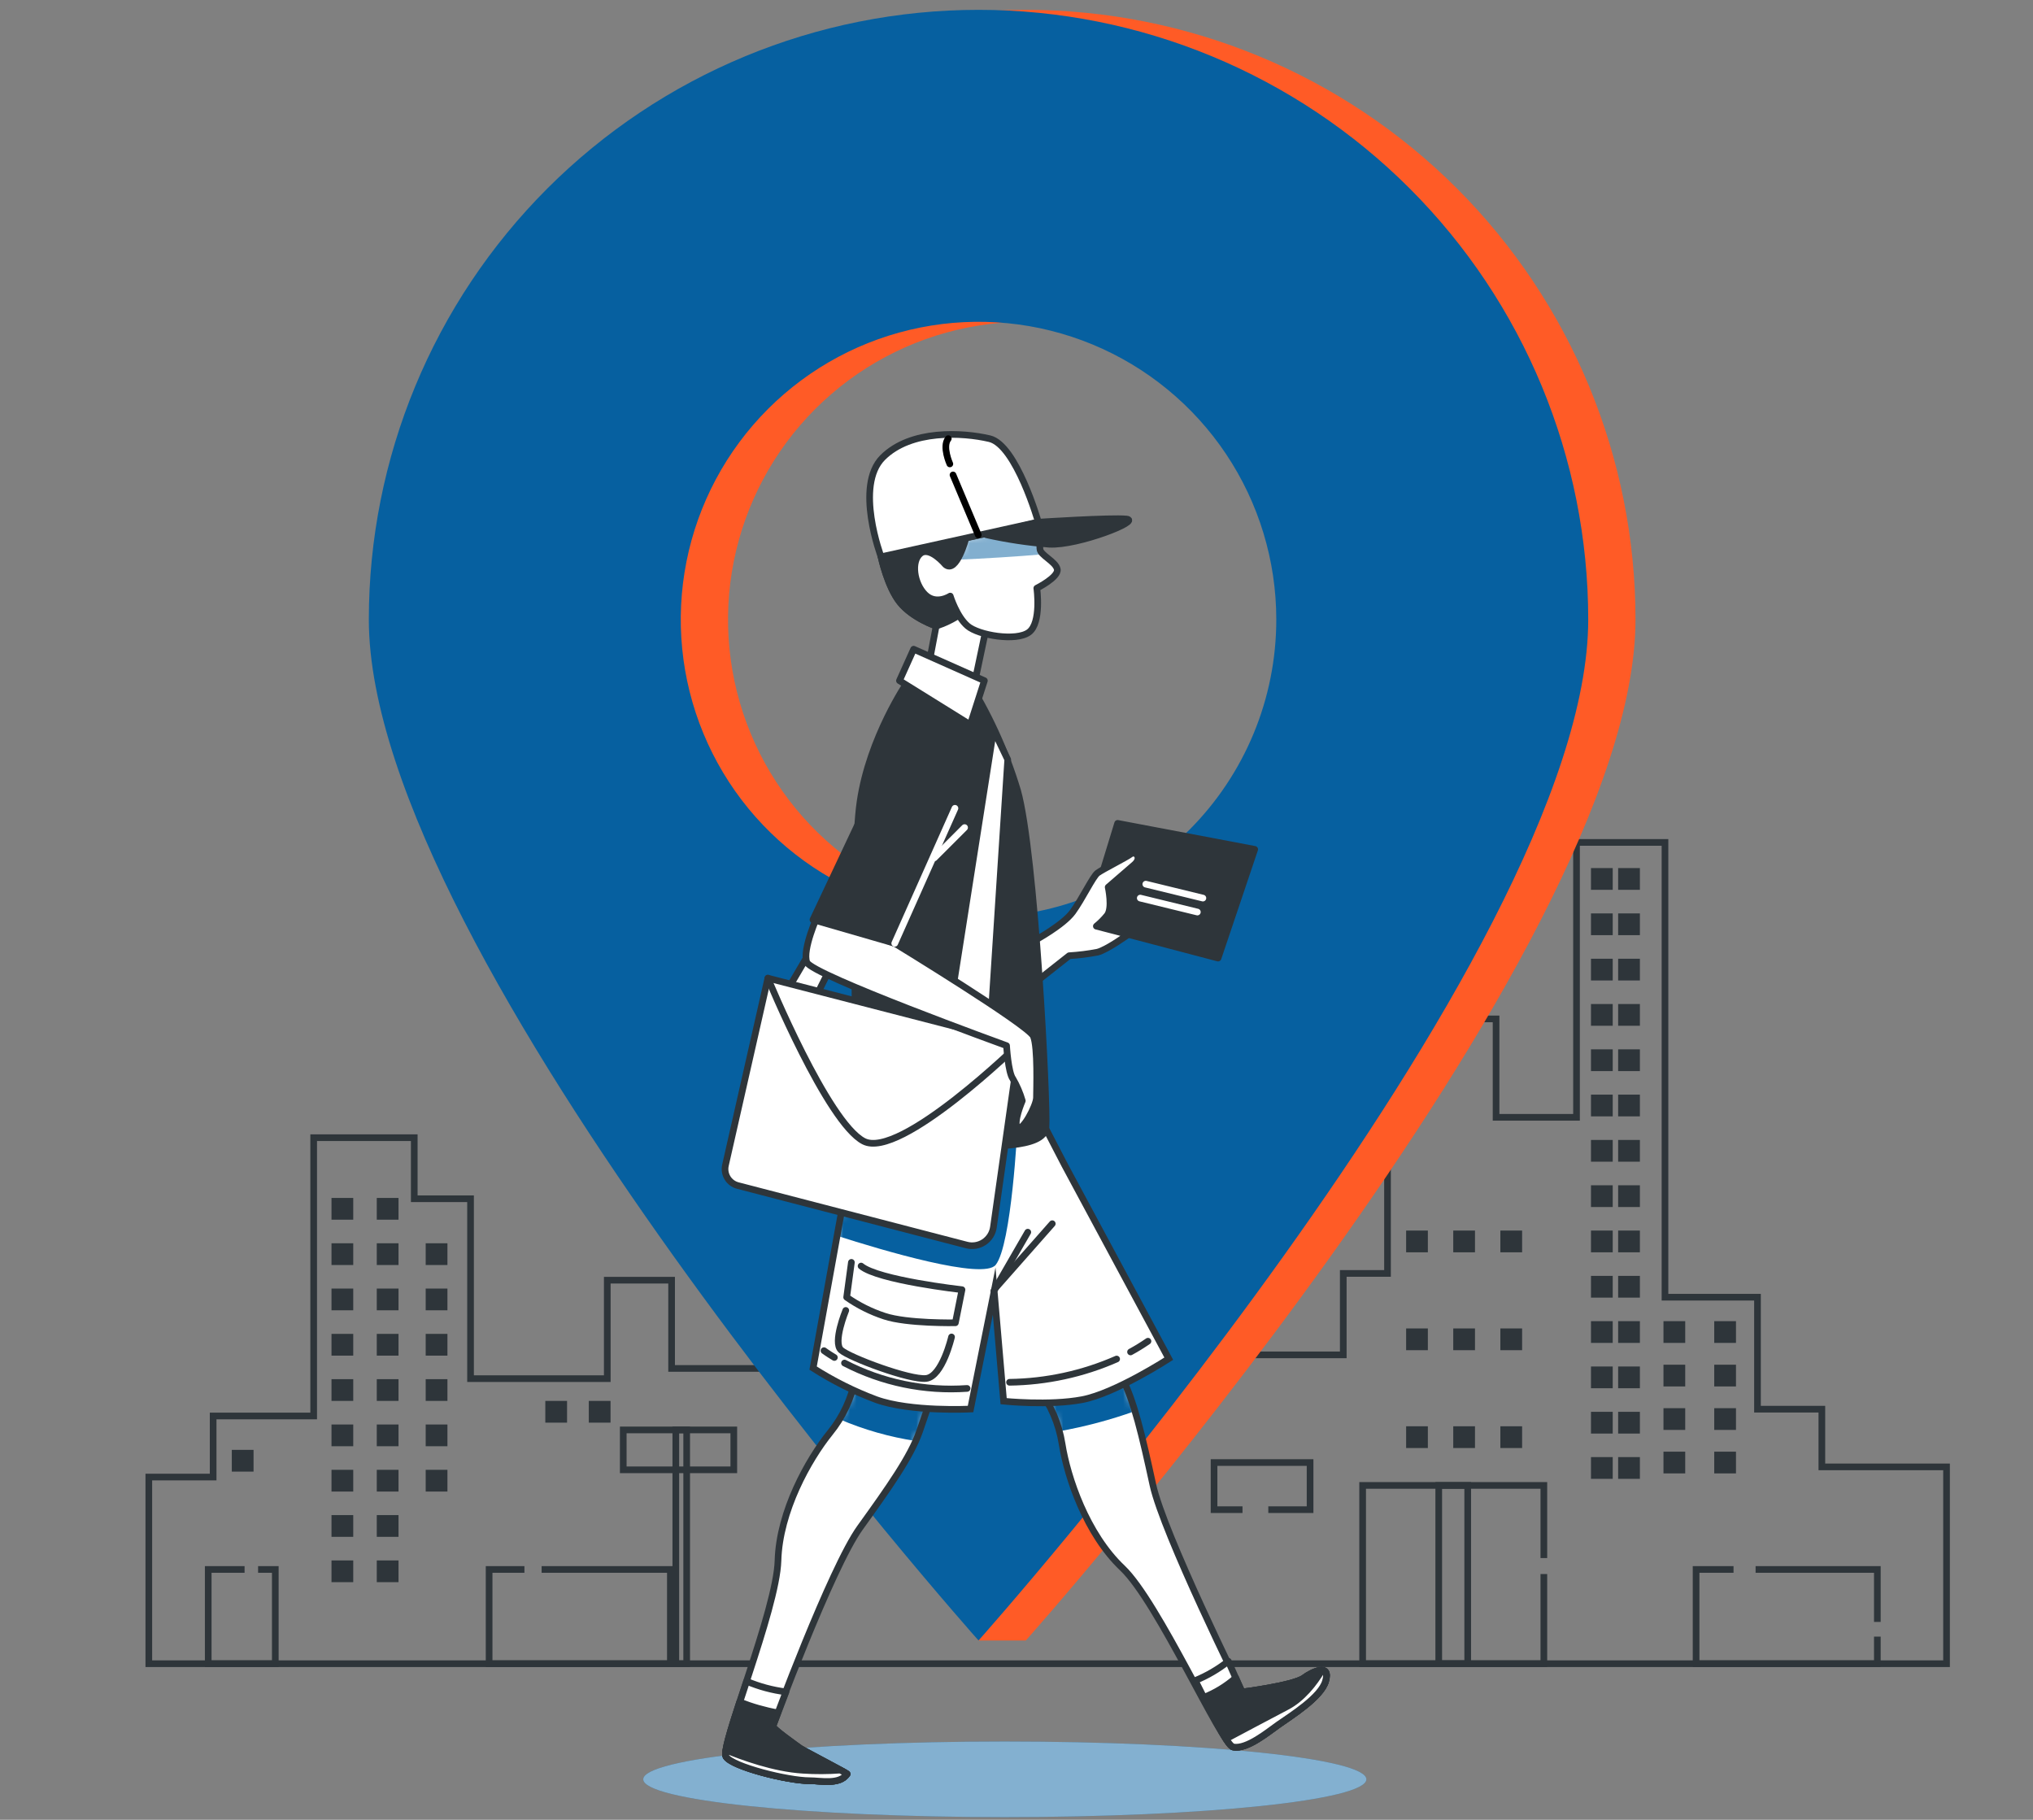 <svg width="305" height="273" viewBox="0 0 305 273" fill="none" xmlns="http://www.w3.org/2000/svg">
<rect x="0" y="0" width="305" height="273" fill="#808080" stroke="none"/>
<path d="M150.746 272.604C180.705 272.604 204.99 270.065 204.99 266.932C204.99 263.799 180.705 261.259 150.746 261.259C120.788 261.259 96.502 263.799 96.502 266.932C96.502 270.065 120.788 272.604 150.746 272.604Z" fill="#0660A0"/>
<path opacity="0.5" d="M150.746 272.604C180.705 272.604 204.99 270.065 204.99 266.932C204.99 263.799 180.705 261.259 150.746 261.259C120.788 261.259 96.502 263.799 96.502 266.932C96.502 270.065 120.788 272.604 150.746 272.604Z" fill="white"/>
<path d="M273.324 220.062V211.404H263.666V194.606H249.789V126.379H236.516V167.619H224.447V152.856H208.16V191.04H201.523V203.257H185.838V198.676H190.66V196.131H170.749V199.187H173.167V212.425H162.907V187.473H126.709V205.292H100.757V192.054H91.106V206.824H70.593V179.836H62.148V170.675H47.059V212.425H31.977V221.587H22.326V249.588H292.029V220.062H273.324Z" stroke="#2E353A" stroke-miterlimit="10"/>
<path d="M52.994 179.716H49.732V182.978H52.994V179.716Z" fill="#2E353A"/>
<path d="M59.787 179.716H56.525V182.978H59.787V179.716Z" fill="#2E353A"/>
<path d="M52.994 186.516H49.732V189.777H52.994V186.516Z" fill="#2E353A"/>
<path d="M59.787 186.516H56.525V189.777H59.787V186.516Z" fill="#2E353A"/>
<path d="M67.126 186.516H63.864V189.777H67.126V186.516Z" fill="#2E353A"/>
<path d="M67.126 193.309H63.864V196.57H67.126V193.309Z" fill="#2E353A"/>
<path d="M67.126 200.109H63.864V203.371H67.126V200.109Z" fill="#2E353A"/>
<path d="M67.126 206.902H63.864V210.164H67.126V206.902Z" fill="#2E353A"/>
<path d="M67.126 213.702H63.864V216.963H67.126V213.702Z" fill="#2E353A"/>
<path d="M67.126 220.501H63.864V223.763H67.126V220.501Z" fill="#2E353A"/>
<path d="M52.994 193.309H49.732V196.57H52.994V193.309Z" fill="#2E353A"/>
<path d="M59.787 193.309H56.525V196.57H59.787V193.309Z" fill="#2E353A"/>
<path d="M52.994 200.109H49.732V203.371H52.994V200.109Z" fill="#2E353A"/>
<path d="M59.787 200.109H56.525V203.371H59.787V200.109Z" fill="#2E353A"/>
<path d="M52.994 206.902H49.732V210.164H52.994V206.902Z" fill="#2E353A"/>
<path d="M59.787 206.902H56.525V210.164H59.787V206.902Z" fill="#2E353A"/>
<path d="M52.994 213.702H49.732V216.963H52.994V213.702Z" fill="#2E353A"/>
<path d="M38.039 217.509H34.777V220.771H38.039V217.509Z" fill="#2E353A"/>
<path d="M85.072 210.164H81.81V213.425H85.072V210.164Z" fill="#2E353A"/>
<path d="M91.595 210.164H88.334V213.425H91.595V210.164Z" fill="#2E353A"/>
<path d="M241.947 130.229H238.686V133.491H241.947V130.229Z" fill="#2E353A"/>
<path d="M246.024 130.229H242.763V133.491H246.024V130.229Z" fill="#2E353A"/>
<path d="M241.947 137.03H238.686V140.292H241.947V137.03Z" fill="#2E353A"/>
<path d="M246.024 137.03H242.763V140.292H246.024V137.03Z" fill="#2E353A"/>
<path d="M241.947 143.83H238.686V147.091H241.947V143.83Z" fill="#2E353A"/>
<path d="M246.024 143.83H242.763V147.091H246.024V143.83Z" fill="#2E353A"/>
<path d="M241.947 150.623H238.686V153.884H241.947V150.623Z" fill="#2E353A"/>
<path d="M246.024 150.623H242.763V153.884H246.024V150.623Z" fill="#2E353A"/>
<path d="M241.947 157.422H238.686V160.684H241.947V157.422Z" fill="#2E353A"/>
<path d="M246.024 157.422H242.763V160.684H246.024V157.422Z" fill="#2E353A"/>
<path d="M241.947 164.215H238.686V167.477H241.947V164.215Z" fill="#2E353A"/>
<path d="M246.024 164.215H242.763V167.477H246.024V164.215Z" fill="#2E353A"/>
<path d="M241.947 171.016H238.686V174.277H241.947V171.016Z" fill="#2E353A"/>
<path d="M246.024 171.016H242.763V174.277H246.024V171.016Z" fill="#2E353A"/>
<path d="M241.947 177.815H238.686V181.077H241.947V177.815Z" fill="#2E353A"/>
<path d="M246.024 177.815H242.763V181.077H246.024V177.815Z" fill="#2E353A"/>
<path d="M241.947 184.608H238.686V187.87H241.947V184.608Z" fill="#2E353A"/>
<path d="M246.024 184.608H242.763V187.87H246.024V184.608Z" fill="#2E353A"/>
<path d="M214.215 184.608H210.954V187.87H214.215V184.608Z" fill="#2E353A"/>
<path d="M221.285 184.608H218.023V187.87H221.285V184.608Z" fill="#2E353A"/>
<path d="M228.354 184.608H225.092V187.87H228.354V184.608Z" fill="#2E353A"/>
<path d="M214.215 199.293H210.954V202.555H214.215V199.293Z" fill="#2E353A"/>
<path d="M221.285 199.293H218.023V202.555H221.285V199.293Z" fill="#2E353A"/>
<path d="M228.354 199.293H225.092V202.555H228.354V199.293Z" fill="#2E353A"/>
<path d="M214.215 213.971H210.954V217.233H214.215V213.971Z" fill="#2E353A"/>
<path d="M221.285 213.971H218.023V217.233H221.285V213.971Z" fill="#2E353A"/>
<path d="M228.354 213.971H225.092V217.233H228.354V213.971Z" fill="#2E353A"/>
<path d="M241.947 191.408H238.686V194.67H241.947V191.408Z" fill="#2E353A"/>
<path d="M246.024 191.408H242.763V194.67H246.024V191.408Z" fill="#2E353A"/>
<path d="M241.947 198.201H238.686V201.463H241.947V198.201Z" fill="#2E353A"/>
<path d="M246.024 198.201H242.763V201.463H246.024V198.201Z" fill="#2E353A"/>
<path d="M241.947 205.001H238.686V208.263H241.947V205.001Z" fill="#2E353A"/>
<path d="M246.024 205.001H242.763V208.263H246.024V205.001Z" fill="#2E353A"/>
<path d="M252.824 198.201H249.562V201.463H252.824V198.201Z" fill="#2E353A"/>
<path d="M260.44 198.201H257.178V201.463H260.44V198.201Z" fill="#2E353A"/>
<path d="M252.824 204.732H249.562V207.994H252.824V204.732Z" fill="#2E353A"/>
<path d="M260.44 204.732H257.178V207.994H260.44V204.732Z" fill="#2E353A"/>
<path d="M252.824 211.255H249.562V214.517H252.824V211.255Z" fill="#2E353A"/>
<path d="M260.44 211.255H257.178V214.517H260.44V211.255Z" fill="#2E353A"/>
<path d="M252.824 217.779H249.562V221.041H252.824V217.779Z" fill="#2E353A"/>
<path d="M260.44 217.779H257.178V221.041H260.44V217.779Z" fill="#2E353A"/>
<path d="M241.947 211.801H238.686V215.063H241.947V211.801Z" fill="#2E353A"/>
<path d="M246.024 211.801H242.763V215.063H246.024V211.801Z" fill="#2E353A"/>
<path d="M241.947 218.594H238.686V221.856H241.947V218.594Z" fill="#2E353A"/>
<path d="M246.024 218.594H242.763V221.856H246.024V218.594Z" fill="#2E353A"/>
<path d="M59.787 213.702H56.525V216.963H59.787V213.702Z" fill="#2E353A"/>
<path d="M52.994 220.501H49.732V223.763H52.994V220.501Z" fill="#2E353A"/>
<path d="M59.787 220.501H56.525V223.763H59.787V220.501Z" fill="#2E353A"/>
<path d="M52.994 227.294H49.732V230.556H52.994V227.294Z" fill="#2E353A"/>
<path d="M59.787 227.294H56.525V230.556H59.787V227.294Z" fill="#2E353A"/>
<path d="M52.994 234.095H49.732V237.356H52.994V234.095Z" fill="#2E353A"/>
<path d="M59.787 234.095H56.525V237.356H59.787V234.095Z" fill="#2E353A"/>
<path d="M231.616 236.137V249.588H204.43V222.842H231.616V233.74" stroke="#2E353A" stroke-miterlimit="10"/>
<path d="M281.648 245.525V249.588H254.455V235.449H260.071" stroke="#2E353A" stroke-miterlimit="10"/>
<path d="M263.382 235.449H281.648V243.319" stroke="#2E353A" stroke-miterlimit="10"/>
<path d="M81.257 235.449H100.572V249.588H73.379V235.449H78.676" stroke="#2E353A" stroke-miterlimit="10"/>
<path d="M38.72 235.449H41.301V249.588H31.239V235.449H36.692" stroke="#2E353A" stroke-miterlimit="10"/>
<path d="M220.193 222.842H215.846V249.588H220.193V222.842Z" stroke="#2E353A" stroke-miterlimit="10"/>
<path d="M186.405 226.479H182.137V219.41H196.545V226.479H190.277" stroke="#2E353A" stroke-miterlimit="10"/>
<path d="M110.088 214.517H93.503V220.502H110.088V214.517Z" stroke="#2E353A" stroke-miterlimit="10"/>
<path d="M103.019 214.517H101.388V249.588H103.019V214.517Z" stroke="#2E353A" stroke-miterlimit="10"/>
<path d="M153.895 1.477C129.635 1.477 106.369 11.114 89.215 28.268C72.061 45.422 62.424 68.687 62.424 92.947C62.424 138.576 146.804 246.106 146.804 246.106H153.895C153.895 246.106 245.365 143.461 245.365 92.947C245.365 68.687 235.728 45.422 218.574 28.268C201.42 11.114 178.154 1.477 153.895 1.477ZM153.895 137.618C145.059 137.618 136.423 134.998 129.076 130.09C121.73 125.181 116.005 118.205 112.624 110.042C109.242 101.879 108.358 92.897 110.081 84.232C111.805 75.567 116.06 67.607 122.307 61.359C128.554 55.112 136.514 50.857 145.18 49.134C153.845 47.41 162.827 48.295 170.99 51.676C179.152 55.057 186.129 60.782 191.038 68.129C195.946 75.475 198.566 84.112 198.566 92.947C198.566 98.813 197.411 104.622 195.166 110.042C192.921 115.462 189.63 120.386 185.482 124.534C181.334 128.683 176.41 131.973 170.99 134.218C165.57 136.463 159.761 137.618 153.895 137.618Z" fill="#FF5B26"/>
<path d="M146.804 1.477C122.544 1.477 99.278 11.114 82.124 28.268C64.971 45.422 55.334 68.687 55.334 92.947C55.334 143.461 146.804 246.106 146.804 246.106C146.804 246.106 238.274 143.461 238.274 92.947C238.274 68.687 228.637 45.422 211.483 28.268C194.329 11.114 171.063 1.477 146.804 1.477ZM146.804 137.618C137.969 137.618 129.332 134.998 121.986 130.09C114.639 125.181 108.914 118.205 105.533 110.042C102.152 101.879 101.267 92.897 102.991 84.232C104.714 75.567 108.969 67.607 115.216 61.359C121.464 55.112 129.423 50.857 138.089 49.134C146.754 47.41 155.736 48.295 163.899 51.676C172.062 55.057 179.038 60.782 183.947 68.129C188.855 75.475 191.475 84.112 191.475 92.947C191.475 104.795 186.769 116.157 178.391 124.534C170.014 132.912 158.651 137.618 146.804 137.618Z" fill="#0660A0"/>
<path d="M118.037 148.694L128.141 131.499L128.319 137.703L122.292 149.758L118.037 148.694Z" fill="white" stroke="#2E353A" stroke-linecap="round" stroke-linejoin="round"/>
<path d="M128.319 206.781C127.75 209.775 126.443 212.58 124.518 214.943C121.292 218.935 116.924 226.72 116.718 234.123C116.513 241.526 107.975 262.011 108.918 263.528C109.861 265.046 118.221 267.137 121.448 267.137C123.142 267.137 125.95 267.79 127.071 266.138C127.134 266.046 120.441 262.592 119.98 262.259C119.519 261.926 115.789 259.302 115.91 258.969C115.91 258.969 124.66 235.258 129.028 229.188C133.396 223.118 136.622 218.552 137.948 214.758C139.274 210.965 140.465 207.37 140.465 207.37L128.319 206.781Z" fill="white"/>
<mask id="mask0_5077_1657" style="mask-type:luminance" maskUnits="userSpaceOnUse" x="108" y="206" width="33" height="62">
<path d="M128.319 206.781C127.75 209.775 126.443 212.58 124.518 214.943C121.292 218.935 116.924 226.72 116.718 234.123C116.513 241.526 107.975 262.011 108.918 263.528C109.861 265.046 118.221 267.137 121.448 267.137C123.142 267.137 125.95 267.79 127.071 266.138C127.134 266.046 120.441 262.592 119.98 262.259C119.519 261.926 115.789 259.302 115.91 258.969C115.91 258.969 124.66 235.258 129.028 229.188C133.396 223.118 136.622 218.552 137.948 214.758C139.274 210.965 140.465 207.37 140.465 207.37L128.319 206.781Z" fill="white"/>
</mask>
<g mask="url(#mask0_5077_1657)">
<g style="mix-blend-mode:multiply">
<path d="M125.943 212.914C129.618 214.488 133.478 215.587 137.43 216.183C137.643 215.694 137.834 215.219 137.998 214.765C139.331 210.965 140.465 207.355 140.465 207.355L128.319 206.788C127.913 208.96 127.108 211.037 125.943 212.914Z" fill="#0660A0"/>
</g>
</g>
<path d="M128.319 206.781C127.75 209.775 126.443 212.58 124.518 214.943C121.292 218.935 116.924 226.72 116.718 234.123C116.513 241.526 107.975 262.011 108.918 263.528C109.861 265.046 118.221 267.137 121.448 267.137C123.142 267.137 125.95 267.79 127.071 266.138C127.134 266.046 120.441 262.592 119.98 262.259C119.519 261.926 115.789 259.302 115.91 258.969C115.91 258.969 124.66 235.258 129.028 229.188C133.396 223.118 136.622 218.552 137.948 214.758C139.274 210.965 140.465 207.37 140.465 207.37L128.319 206.781Z" stroke="#2E353A" stroke-linecap="round" stroke-linejoin="round"/>
<path d="M155.795 208.334C157.647 210.757 158.865 213.604 159.34 216.616C160.142 221.686 163.006 230.138 168.388 235.236C173.77 240.334 183.279 261.777 185.037 262.082C187.1 262.45 190.249 259.813 191.78 258.742C193.73 257.381 198.205 254.601 198.871 252.197C199.672 249.432 196.829 250.822 195.631 251.715C194.078 252.871 186.328 253.842 186.328 253.842C186.328 253.842 174.55 230.06 172.962 222.757C171.373 215.453 170.125 209.993 168.204 206.448C166.282 202.903 164.353 199.662 164.353 199.662L155.795 208.334Z" fill="white"/>
<mask id="mask1_5077_1657" style="mask-type:luminance" maskUnits="userSpaceOnUse" x="155" y="199" width="45" height="64">
<path d="M155.795 208.334C157.647 210.757 158.865 213.604 159.34 216.616C160.142 221.686 163.006 230.138 168.388 235.236C173.77 240.334 183.279 261.777 185.037 262.082C187.1 262.45 190.249 259.813 191.78 258.742C193.73 257.381 198.205 254.601 198.871 252.197C199.672 249.432 196.829 250.822 195.631 251.715C194.078 252.871 186.328 253.842 186.328 253.842C186.328 253.842 174.55 230.06 172.962 222.757C171.373 215.453 170.125 209.993 168.204 206.448C166.282 202.903 164.353 199.662 164.353 199.662L155.795 208.334Z" fill="white"/>
</mask>
<g mask="url(#mask1_5077_1657)">
<g style="mix-blend-mode:multiply">
<path d="M168.204 206.469C166.268 202.924 164.346 199.684 164.346 199.684L155.795 208.334C157.247 210.233 158.305 212.403 158.908 214.716C162.767 214.028 166.562 213.02 170.253 211.702C169.75 209.893 169.063 208.139 168.204 206.469Z" fill="#0660A0"/>
</g>
</g>
<path d="M155.795 208.334C157.647 210.757 158.865 213.604 159.34 216.616C160.142 221.686 163.006 230.138 168.388 235.236C173.77 240.334 183.279 261.777 185.037 262.082C187.1 262.45 190.249 259.813 191.78 258.742C193.73 257.381 198.205 254.601 198.871 252.197C199.672 249.432 196.829 250.822 195.631 251.715C194.078 252.871 186.328 253.842 186.328 253.842C186.328 253.842 174.55 230.06 172.962 222.757C171.373 215.453 170.125 209.993 168.204 206.448C166.282 202.903 164.353 199.662 164.353 199.662L155.795 208.334Z" stroke="#2E353A" stroke-linecap="round" stroke-linejoin="round"/>
<path d="M198.878 252.197C199.679 249.432 196.836 250.822 195.638 251.715C194.085 252.871 186.335 253.842 186.335 253.842C186.335 253.842 185.498 251.999 184.278 249.219C182.768 250.414 181.097 251.39 179.315 252.119C181.974 257.359 184.179 261.961 185.044 262.11C187.108 262.479 190.256 259.841 191.788 258.77C193.716 257.381 198.19 254.601 198.878 252.197Z" fill="white" stroke="#2E353A" stroke-linecap="round" stroke-linejoin="round"/>
<path d="M128.574 168.888L121.986 205.243C124.957 207.144 128.121 208.727 131.424 209.965C136.614 211.851 145.606 211.383 145.606 211.383L149.151 193.692L150.569 210.206C150.569 210.206 157.412 210.915 162.368 209.972C167.324 209.029 175.344 203.832 175.344 203.832L159.744 174.816L156.199 167.974L128.595 167.265L128.574 168.888Z" fill="white"/>
<mask id="mask2_5077_1657" style="mask-type:luminance" maskUnits="userSpaceOnUse" x="121" y="167" width="55" height="45">
<path d="M128.574 168.888L121.986 205.243C124.957 207.144 128.121 208.727 131.424 209.965C136.614 211.851 145.606 211.383 145.606 211.383L149.151 193.692L150.569 210.206C150.569 210.206 157.412 210.915 162.368 209.972C167.324 209.029 175.344 203.832 175.344 203.832L159.744 174.816L156.199 167.974L128.595 167.265L128.574 168.888Z" fill="white"/>
</mask>
<g mask="url(#mask2_5077_1657)">
<g style="mix-blend-mode:multiply">
<path d="M149.378 189.757C151.775 186.757 152.64 169.123 152.64 169.123L128.574 167.3V168.889L125.567 185.389C132.304 187.558 147.513 192.082 149.378 189.757Z" fill="#0660A0"/>
</g>
</g>
<path d="M128.574 168.888L121.986 205.243C124.957 207.144 128.121 208.727 131.424 209.965C136.614 211.851 145.606 211.383 145.606 211.383L149.151 193.692L150.569 210.206C150.569 210.206 157.412 210.915 162.368 209.972C167.324 209.029 175.344 203.832 175.344 203.832L159.744 174.816L156.199 167.974L128.595 167.265L128.574 168.888Z" stroke="#2E353A" stroke-miterlimit="10"/>
<path d="M169.267 140.185L182.74 143.731L188.235 127.422L167.672 123.522L163.063 138.59L169.267 140.185Z" fill="#2E353A" stroke="#2E353A" stroke-linecap="round" stroke-linejoin="round"/>
<path d="M171.898 132.641L180.464 134.732" stroke="white" stroke-linecap="round" stroke-linejoin="round"/>
<path d="M171.068 134.732L179.634 136.824" stroke="white" stroke-linecap="round" stroke-linejoin="round"/>
<path d="M155.263 141.072C155.263 141.072 159.518 138.767 160.936 136.817C162.354 134.867 163.949 131.499 164.658 130.967C165.368 130.436 168.913 128.663 169.622 128.131C170.331 127.599 171.395 128.663 170.154 129.727C168.913 130.79 166.254 133.095 166.254 133.095C166.254 133.095 166.963 136.286 166.077 137.349C165.602 137.936 165.068 138.47 164.481 138.945L169.267 140.185C169.267 140.185 166.077 142.49 164.658 142.844C163.254 143.115 161.832 143.292 160.404 143.376L154.554 147.985L155.263 141.072Z" fill="white" stroke="#2E353A" stroke-linecap="round" stroke-linejoin="round"/>
<path d="M136.118 102.349C136.118 102.349 130.446 110.61 129.028 120.281C127.609 129.953 128.56 168.888 128.56 168.888C128.56 168.888 136.104 171.952 142.032 171.952C147.96 171.952 156.66 172.427 156.923 169.115C157.185 165.804 155.27 127.826 152.668 118.622C150.866 112.617 148.241 106.89 144.868 101.604C144.868 101.604 138.955 97.627 136.118 102.349Z" fill="#2E353A" stroke="#2E353A" stroke-linecap="round" stroke-linejoin="round"/>
<path d="M149.059 109.518L141.437 158.09L148.173 160.571L151.186 113.95L149.059 109.518Z" fill="white" stroke="#2E353A" stroke-linecap="round" stroke-linejoin="round"/>
<path d="M132.183 83.53C132.183 83.53 133.126 88.012 135.019 90.373C136.913 92.734 140.444 93.918 140.444 93.918L139.43 99.286L146.038 103.299L148.463 91.791L149.172 78.106C149.172 78.106 132.623 80.935 132.183 83.53Z" fill="white" stroke="#2E353A" stroke-linecap="round" stroke-linejoin="round"/>
<path d="M132.183 83.53C132.183 83.53 133.126 88.011 135.019 90.373C136.913 92.734 140.444 93.918 140.444 93.918C140.444 93.918 146.116 92.266 146.577 88.494C146.918 85.771 146.407 81.098 146.088 78.694C141.273 79.644 132.523 81.651 132.183 83.53Z" fill="#2E353A" stroke="#2E353A" stroke-linecap="round" stroke-linejoin="round"/>
<path d="M141.841 84.701C141.841 84.701 139.48 81.864 138.069 83.048C136.657 84.233 137.118 87.537 138.778 89.189C140.437 90.841 142.557 89.423 142.557 89.423C142.557 89.423 143.5 92.486 145.152 93.904C146.804 95.322 152.463 96.266 154.37 94.847C156.277 93.429 155.547 88.239 155.547 88.239C155.547 88.239 158.851 86.587 158.617 85.403C158.383 84.218 156.015 83.275 156.015 82.339C155.995 81.625 155.917 80.914 155.781 80.212V78.319L144.932 80.68C144.932 80.68 143.507 86.119 141.841 84.701Z" fill="white"/>
<mask id="mask3_5077_1657" style="mask-type:luminance" maskUnits="userSpaceOnUse" x="137" y="78" width="22" height="18">
<path d="M141.841 84.701C141.841 84.701 139.48 81.864 138.069 83.048C136.657 84.233 137.118 87.537 138.778 89.189C140.437 90.841 142.557 89.423 142.557 89.423C142.557 89.423 143.5 92.486 145.152 93.904C146.804 95.322 152.463 96.266 154.37 94.847C156.277 93.429 155.547 88.239 155.547 88.239C155.547 88.239 158.851 86.587 158.617 85.403C158.383 84.218 156.015 83.275 156.015 82.339C155.995 81.625 155.917 80.914 155.781 80.212V78.319L144.932 80.68C144.932 80.68 143.507 86.119 141.841 84.701Z" fill="white"/>
</mask>
<g mask="url(#mask3_5077_1657)">
<g style="mix-blend-mode:multiply" opacity="0.5">
<g style="mix-blend-mode:multiply">
<path d="M144.925 80.701C144.621 81.841 144.178 82.939 143.606 83.97C147.861 83.779 152.406 83.509 156.476 83.155C156.226 82.955 156.059 82.67 156.008 82.353C155.988 81.639 155.91 80.928 155.774 80.226V78.319L144.925 80.701Z" fill="#0660A0"/>
</g>
</g>
</g>
<path d="M141.841 84.701C141.841 84.701 139.48 81.864 138.069 83.048C136.657 84.233 137.118 87.537 138.778 89.189C140.437 90.841 142.557 89.423 142.557 89.423C142.557 89.423 143.5 92.486 145.152 93.904C146.804 95.322 152.463 96.266 154.37 94.847C156.277 93.429 155.547 88.239 155.547 88.239C155.547 88.239 158.851 86.587 158.617 85.403C158.383 84.218 156.015 83.275 156.015 82.339C155.995 81.625 155.917 80.914 155.781 80.212V78.319L144.932 80.68C144.932 80.68 143.507 86.119 141.841 84.701Z" stroke="#2E353A" stroke-linecap="round" stroke-linejoin="round"/>
<path d="M132.183 83.53L155.774 78.319C155.774 78.319 152.47 66.754 148.463 65.811C144.457 64.868 136.664 64.392 132.417 68.647C128.17 72.901 132.183 83.53 132.183 83.53Z" fill="white" stroke="#2E353A" stroke-linecap="round" stroke-linejoin="round"/>
<path d="M147.988 80.226C151.098 80.916 154.251 81.39 157.426 81.644C161.68 81.878 171.345 78.099 168.991 77.865C166.637 77.631 155.774 78.34 155.774 78.34L147.988 80.226Z" fill="#2E353A" stroke="#2E353A" stroke-linecap="round" stroke-linejoin="round"/>
<path d="M137.069 97.393L134.941 102.115L145.563 108.716L147.683 102.115L137.069 97.393Z" fill="white" stroke="#2E353A" stroke-linecap="round" stroke-linejoin="round"/>
<path d="M115.201 146.744L152.959 156.494L149.038 184.105C148.974 184.557 148.815 184.989 148.572 185.375C148.328 185.761 148.006 186.091 147.627 186.343C147.247 186.595 146.818 186.765 146.369 186.84C145.919 186.915 145.458 186.894 145.017 186.778L110.691 177.858C110.047 177.692 109.492 177.282 109.146 176.714C108.799 176.146 108.687 175.465 108.833 174.816L115.201 146.744Z" fill="white" stroke="#2E353A" stroke-linecap="round" stroke-linejoin="round"/>
<path d="M115.201 146.744C115.201 146.744 124.114 168.371 129.574 171.207C135.033 174.043 152.973 156.515 152.973 156.515" stroke="#2E353A" stroke-linecap="round" stroke-linejoin="round"/>
<path d="M122.696 137.271C122.696 137.271 120.334 142.461 121.043 144.362C121.753 146.262 151.009 156.87 151.009 156.87C151.009 156.87 151.243 160.876 151.952 161.833C152.559 162.872 153.035 163.982 153.37 165.138C153.37 165.138 151.952 168.442 152.661 169.151C153.37 169.86 155.497 165.847 155.497 164.67C155.497 163.492 155.731 157.118 155.029 155.452C154.327 153.785 134.261 141.533 134.261 141.533L122.696 137.271Z" fill="white" stroke="#2E353A" stroke-linecap="round" stroke-linejoin="round"/>
<path d="M135.65 108.958L121.965 137.973L134.232 141.518L144.145 118.395" fill="#2E353A"/>
<path d="M135.65 108.958L121.965 137.973L134.232 141.518L144.145 118.395" stroke="#2E353A" stroke-linecap="round" stroke-linejoin="round"/>
<path d="M134.232 141.518L143.266 121.26" stroke="white" stroke-linecap="round" stroke-linejoin="round"/>
<path d="M140.167 128.698L144.712 124.153" stroke="white" stroke-linecap="round" stroke-linejoin="round"/>
<path d="M126.695 204.484C132.359 207.421 138.724 208.738 145.088 208.292" stroke="#2E353A" stroke-linecap="round" stroke-linejoin="round"/>
<path d="M123.617 202.626C123.617 202.626 124.163 203.037 125.177 203.647" stroke="#2E353A" stroke-linecap="round" stroke-linejoin="round"/>
<path d="M169.608 202.818C170.509 202.329 171.382 201.792 172.224 201.208" stroke="#2E353A" stroke-linecap="round" stroke-linejoin="round"/>
<path d="M151.456 207.37C156.991 207.296 162.455 206.11 167.523 203.881" stroke="#2E353A" stroke-linecap="round" stroke-linejoin="round"/>
<path d="M149.102 193.663L154.193 184.85" stroke="#2E353A" stroke-linecap="round" stroke-linejoin="round"/>
<path d="M149.378 193.203L157.866 183.581" stroke="#2E353A" stroke-linecap="round" stroke-linejoin="round"/>
<path d="M127.73 189.381L127.021 194.614C128.762 195.832 130.674 196.788 132.694 197.45C136.09 198.585 143.33 198.443 143.33 198.443L144.322 193.479C144.322 193.479 131.729 192.061 129.184 189.934" stroke="#2E353A" stroke-linecap="round" stroke-linejoin="round"/>
<path d="M126.886 196.592C126.886 196.592 124.901 201.406 126.177 202.541C127.453 203.675 136.501 207.065 138.94 206.795C141.379 206.526 142.755 200.57 142.755 200.57" stroke="#2E353A" stroke-linecap="round" stroke-linejoin="round"/>
<path d="M198.879 252.197C199.68 249.432 196.836 250.822 195.638 251.715C194.085 252.871 186.335 253.842 186.335 253.842L185.392 251.715C183.971 252.964 182.344 253.957 180.584 254.651C182.648 258.749 184.3 261.968 185.023 262.089C187.087 262.457 190.235 259.82 191.767 258.749C193.716 257.381 198.191 254.601 198.879 252.197Z" fill="#2E353A" stroke="#2E353A" stroke-linecap="round" stroke-linejoin="round"/>
<path d="M192.986 256.069C189.795 257.728 186.072 259.742 183.924 260.869C184.392 261.579 184.768 262.039 185.023 262.082C187.086 262.451 190.235 259.813 191.766 258.742C193.716 257.381 198.19 254.601 198.857 252.198C199.197 251.035 198.857 250.609 198.325 250.574C197.148 252.545 195.319 254.878 192.986 256.069Z" fill="white" stroke="#2E353A" stroke-linecap="round" stroke-linejoin="round"/>
<path d="M120.03 262.259C119.689 262.004 115.839 259.302 115.96 258.969C115.96 258.969 116.733 256.891 117.917 253.814C115.886 253.56 113.901 253.025 112.017 252.226C110.131 257.955 108.472 262.819 108.94 263.528C109.883 265.046 118.243 267.137 121.469 267.137C123.164 267.137 125.972 267.79 127.092 266.138C127.156 266.045 120.462 262.578 120.03 262.259Z" fill="white" stroke="#2E353A" stroke-linecap="round" stroke-linejoin="round"/>
<path d="M127.092 266.138C127.156 266.046 120.462 262.592 120.001 262.259C119.54 261.926 115.811 259.302 115.931 258.969L116.683 256.962C114.729 256.608 112.814 256.062 110.968 255.332C109.55 259.629 108.55 262.947 108.911 263.528C109.854 265.046 118.214 267.138 121.441 267.138C123.164 267.138 125.972 267.79 127.092 266.138Z" fill="#2E353A" stroke="#2E353A" stroke-linecap="round" stroke-linejoin="round"/>
<path d="M120.455 265.571C116.108 265.308 111.279 263.521 108.918 262.543C108.823 262.865 108.823 263.207 108.918 263.529C109.861 265.046 118.221 267.138 121.448 267.138C123.142 267.138 125.95 267.79 127.07 266.138C126.754 265.914 126.42 265.717 126.071 265.549C124.201 265.687 122.325 265.694 120.455 265.571Z" fill="white" stroke="#2E353A" stroke-linecap="round" stroke-linejoin="round"/>
<path d="M146.762 80.248L142.975 71.249" stroke="black" stroke-linecap="round" stroke-linejoin="round"/>
<path d="M142.5 69.597C142.5 69.597 141.316 66.988 142.266 65.804" stroke="black" stroke-linecap="round" stroke-linejoin="round"/>
</svg>
